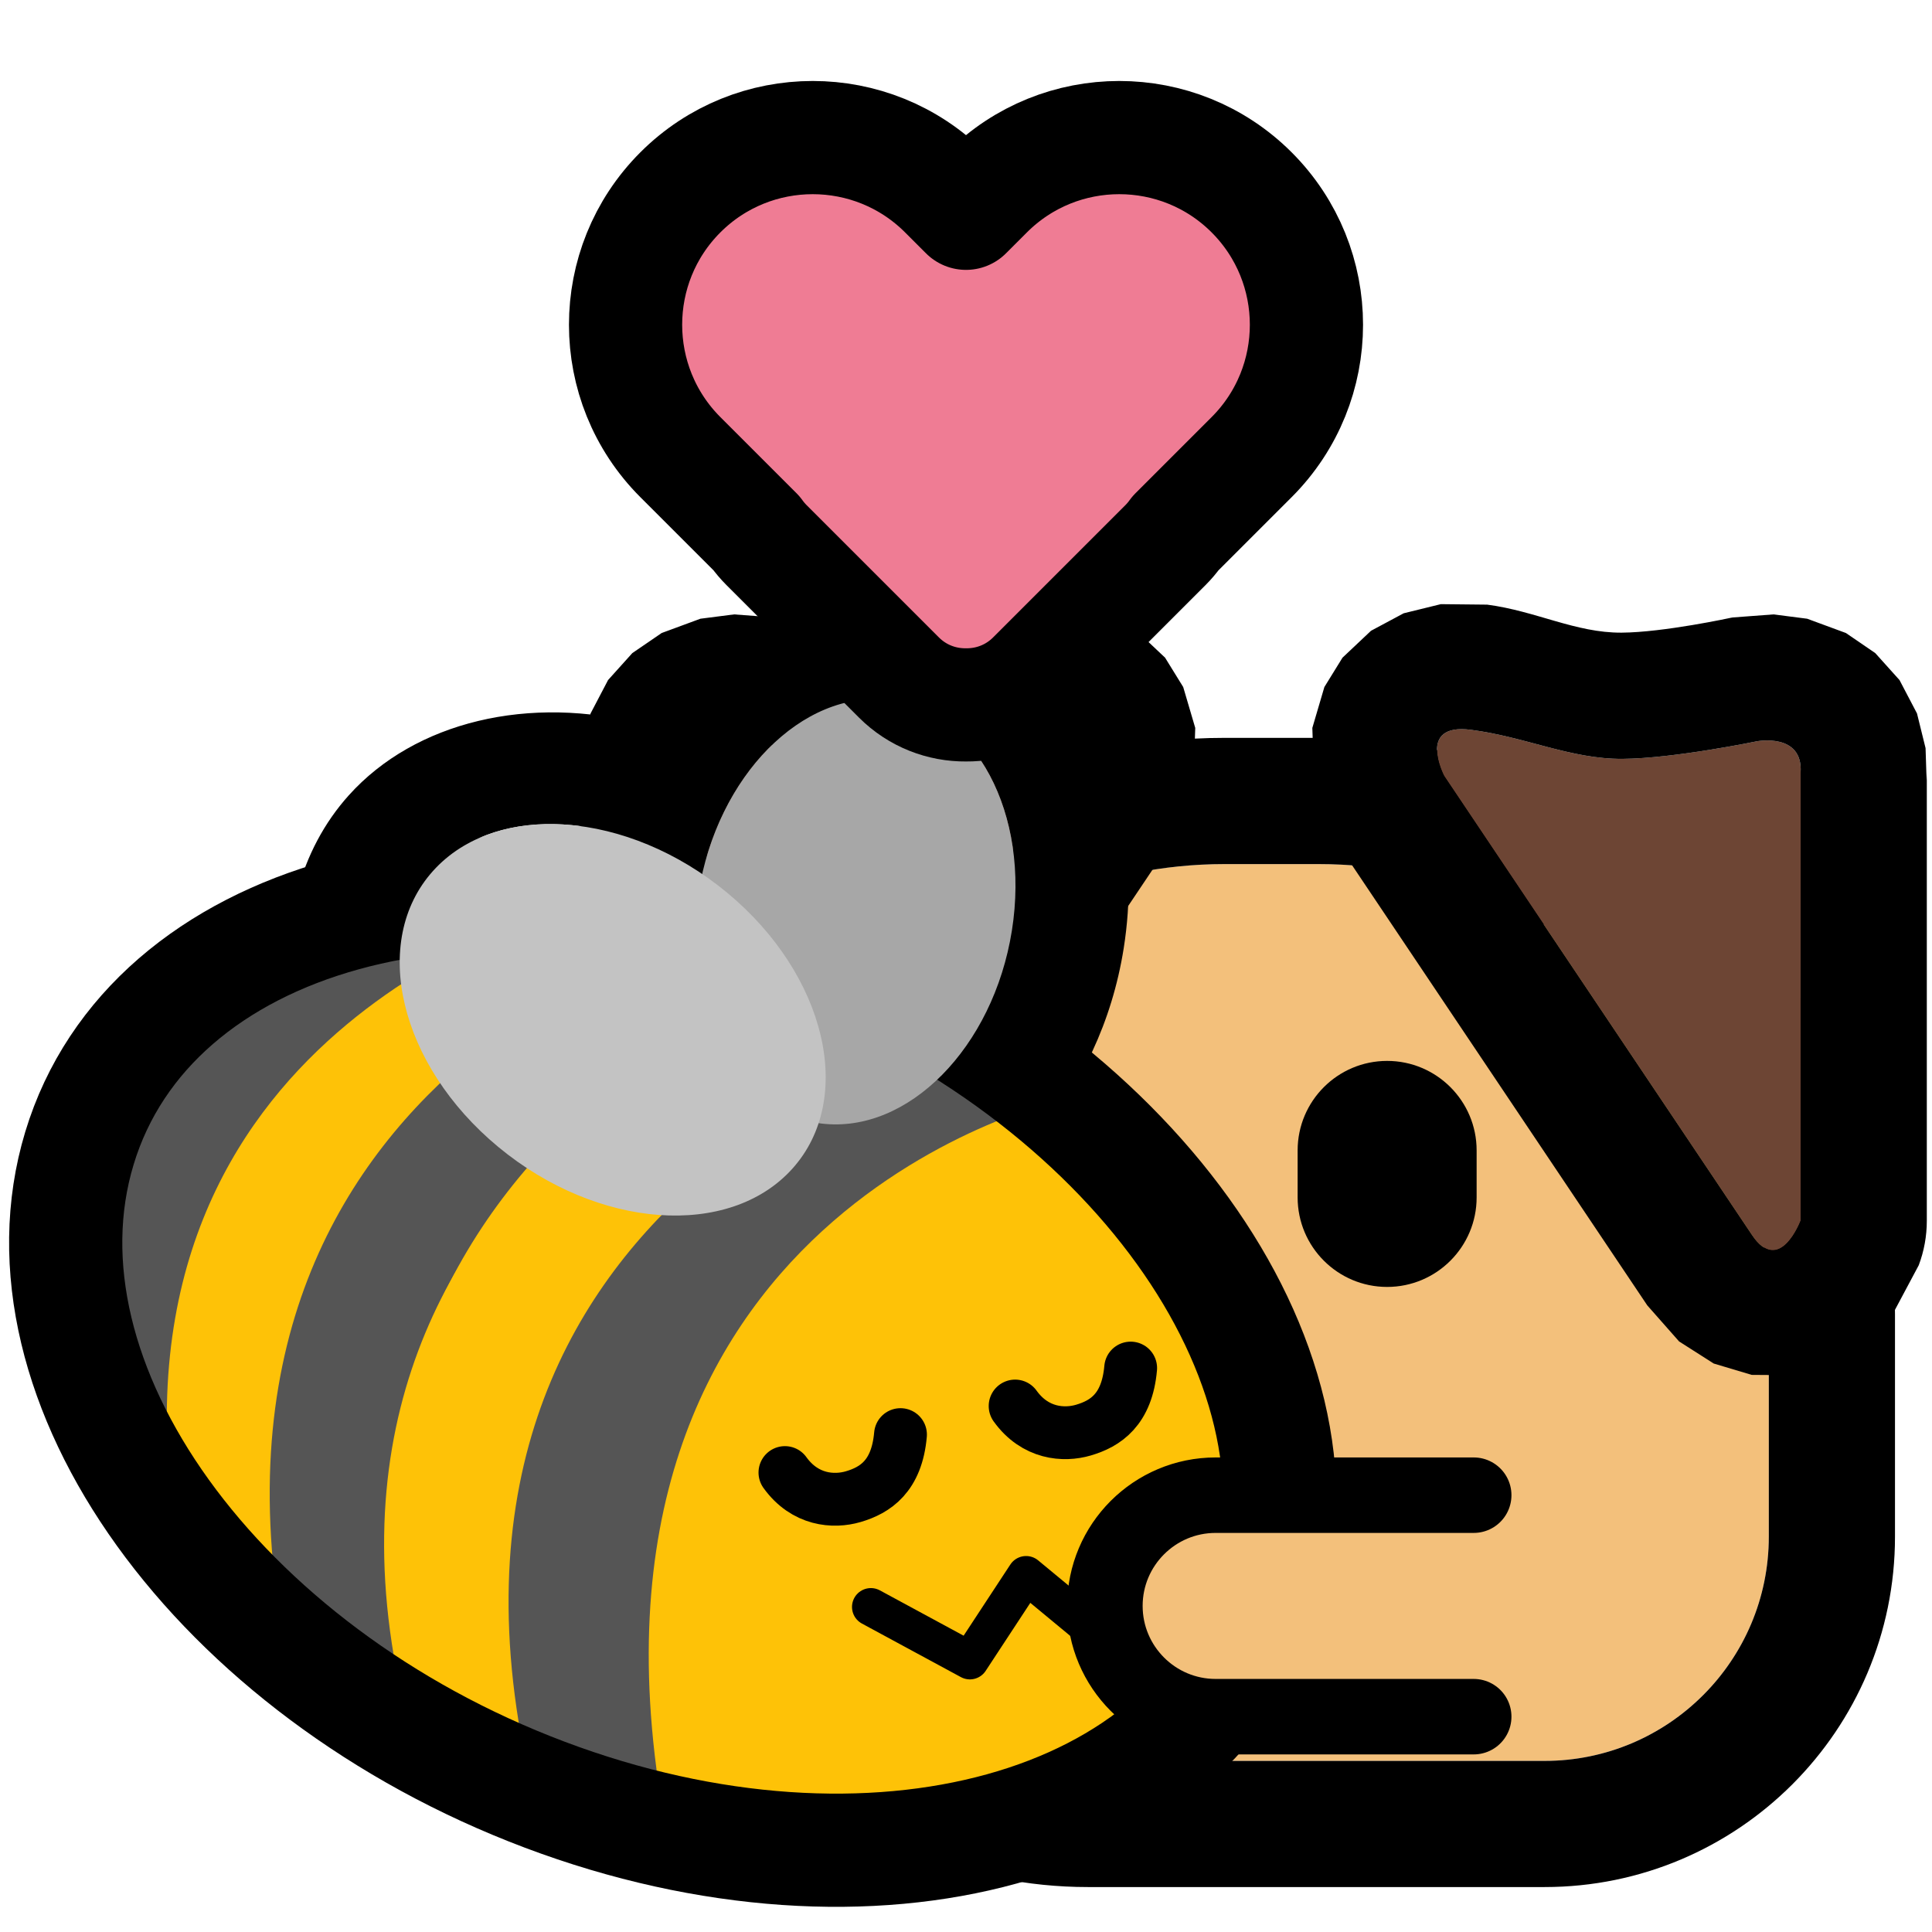 <?xml version="1.0" encoding="UTF-8" standalone="no"?>
<!DOCTYPE svg PUBLIC "-//W3C//DTD SVG 1.1//EN" "http://www.w3.org/Graphics/SVG/1.1/DTD/svg11.dtd">
<svg width="100%" height="100%" viewBox="0 0 256 256" version="1.1" xmlns="http://www.w3.org/2000/svg" xmlns:xlink="http://www.w3.org/1999/xlink" xml:space="preserve" xmlns:serif="http://www.serif.com/" style="fill-rule:evenodd;clip-rule:evenodd;stroke-linecap:round;stroke-linejoin:round;stroke-miterlimit:1.5;">
    <rect id="neodog_hug_bee_heart" x="0" y="0" width="256" height="256" style="fill:none;"/>
    <clipPath id="_clip1">
        <rect x="0" y="0" width="256" height="256"/>
    </clipPath>
    <g clip-path="url(#_clip1)">
        <g id="Dog">
            <g id="Body">
                <path d="M102.521,174.248L102.521,191.701C102.521,214.677 121.178,233.329 144.146,233.329L204.662,233.329C221.063,233.329 234.376,220.014 234.376,203.618L234.376,174.16C234.376,141.225 207.638,114.496 174.705,114.496L162.273,114.496C129.299,114.496 102.521,141.269 102.521,174.248Z" style="fill:rgb(243,192,123);"/>
                <path d="M85.799,174.248L85.799,191.701C85.799,223.898 111.946,250.044 144.146,250.044L204.662,250.044C230.292,250.044 251.096,229.246 251.096,203.618L251.096,174.16C251.096,132.004 216.87,97.77 174.705,97.77L162.273,97.77C120.067,97.77 85.799,132.037 85.799,174.248ZM102.521,174.248C102.521,141.269 129.299,114.496 162.273,114.496L174.705,114.496C207.638,114.496 234.376,141.225 234.376,174.16L234.376,203.618C234.376,220.014 221.063,233.329 204.662,233.329L144.146,233.329C121.178,233.329 102.521,214.677 102.521,191.701L102.521,174.248Z"/>
            </g>
            <path id="Right-eye" serif:id="Right eye" d="M195.661,152.435L195.661,158.666C195.661,165.211 190.347,170.525 183.802,170.525C177.257,170.525 171.943,165.211 171.943,158.666L171.943,152.435C171.943,145.89 177.257,140.576 183.802,140.576C190.347,140.576 195.661,145.89 195.661,152.435Z"/>
            <g id="Right-ear" serif:id="Right ear">
                <path d="M238.591,102.372L238.591,161.763C238.591,161.763 235.821,169.113 232.155,163.647C228.48,158.18 191.351,102.806 191.351,102.806C191.351,102.806 187.657,95.76 194.906,96.702C202.164,97.644 208.129,100.59 214.971,100.553C221.813,100.507 232.783,98.226 232.783,98.226C232.783,98.226 238.923,97.044 238.591,102.372Z" style="fill:rgb(109,69,52);"/>
                <path d="M255.313,102.372L255.285,103.406L255.147,99.131L254.011,94.532L251.693,90.109L248.48,86.536L244.593,83.877L239.459,81.984L234.999,81.411L229.597,81.817C229.523,81.827 229.449,81.845 229.375,81.854C229.375,81.854 220.446,83.793 214.869,83.83C208.775,83.867 203.521,80.959 197.057,80.118L190.917,80.054L185.995,81.263L181.665,83.581L177.888,87.145L175.487,91.033L173.891,96.453L174.133,103.757L176.531,110.571C176.817,111.098 177.122,111.624 177.463,112.123C177.463,112.123 214.601,167.507 218.276,172.973L222.487,177.747L227.076,180.674L232.109,182.179L237.455,182.216L241.795,181.071L246.421,178.458L251.075,173.592L254.242,167.654C254.953,165.771 255.313,163.776 255.313,161.763L255.313,102.372ZM238.591,102.372L238.591,161.763C238.591,161.763 235.821,169.113 232.155,163.647C228.48,158.18 191.351,102.806 191.351,102.806C191.351,102.806 187.657,95.76 194.906,96.702C202.164,97.644 208.129,100.59 214.971,100.553C221.813,100.507 232.783,98.226 232.783,98.226C232.783,98.226 238.923,97.044 238.591,102.372Z"/>
            </g>
            <g id="Left-ear" serif:id="Left ear">
                <path d="M93.676,102.372L93.676,161.763C93.676,161.763 96.446,169.113 100.112,163.647C103.787,158.18 140.916,102.806 140.916,102.806C140.916,102.806 144.609,95.76 137.361,96.702C130.103,97.644 124.138,100.59 117.296,100.553C110.454,100.507 99.484,98.226 99.484,98.226C99.484,98.226 93.344,97.044 93.676,102.372Z" style="fill:rgb(109,69,52);"/>
                <path d="M76.982,103.406L76.954,102.372L76.954,161.763C76.954,163.776 77.314,165.771 78.025,167.654L81.192,173.592L85.846,178.458L90.472,181.071L94.812,182.216L100.158,182.179L105.191,180.674L109.78,177.747L113.99,172.973C117.665,167.507 154.804,112.123 154.804,112.123C155.145,111.624 155.45,111.098 155.736,110.571L158.134,103.757L158.376,96.453L156.78,91.033L154.379,87.145L150.602,83.581L146.272,81.263L141.35,80.054L135.21,80.118C128.746,80.959 123.492,83.867 117.398,83.83C111.82,83.793 102.891,81.854 102.891,81.854C102.818,81.845 102.744,81.827 102.67,81.817L97.268,81.411L92.808,81.984L87.674,83.877L83.787,86.536L80.573,90.109L78.256,94.532L77.12,99.131L76.982,103.406ZM93.676,102.372C93.344,97.044 99.484,98.226 99.484,98.226C99.484,98.226 110.454,100.507 117.296,100.553C124.138,100.59 130.103,97.644 137.361,96.702C144.609,95.76 140.916,102.806 140.916,102.806C140.916,102.806 103.787,158.18 100.112,163.647C96.446,169.113 93.676,161.763 93.676,161.763L93.676,102.372Z"/>
            </g>
        </g>
        <g id="Bee">
            <path id="Wings-outline" serif:id="Wings outline" d="M117.671,163.06C117.191,163.682 116.685,164.289 116.152,164.881C103.374,179.095 76.549,180.17 56.466,163.537C35.819,146.436 33.081,119.995 46.218,105.381C54.979,95.636 70.166,91.975 85.38,96.01C93.709,83.393 107.056,76.354 119.567,77.857C138.121,80.086 152.879,100.58 148.895,125.661C145.772,145.322 132.25,159.448 117.671,163.06ZM108.473,148.825C108.602,148.844 108.732,148.861 108.862,148.877C120.32,150.253 131.621,138.796 134.081,123.307C136.541,107.819 129.236,94.127 117.778,92.75C106.948,91.449 96.26,101.612 93.043,115.807C80.407,107.253 65.054,106.866 57.374,115.409C49.011,124.711 52.892,141.1 66.034,151.984C79.176,162.869 96.635,164.155 104.997,154.853C106.597,153.073 107.748,151.035 108.473,148.825Z"/>
            <path id="Body1" serif:id="Body" d="M106.103,125.73C62.71,109.377 19.883,121.211 10.526,152.141C1.169,183.071 28.802,221.459 72.195,237.812C115.589,254.165 158.415,242.331 167.773,211.401C177.13,180.471 149.497,142.083 106.103,125.73Z" style="fill:rgb(254,194,7);"/>
            <g id="Stripes">
                <path d="M75.248,122.321C76.231,122.875 14.788,132.343 23.038,201.303C-25.748,118.355 73.562,115.663 75.248,122.321Z" style="fill:rgb(85,85,85);"/>
                <path d="M23.183,202.008C13.359,135.853 73.613,121.835 72.882,119.961L97.339,124.461C97.339,124.461 23.945,138.281 37.213,215.889L25.291,202.8" style="fill:rgb(254,194,7);"/>
                <path d="M54.078,228.958L37.34,215.863C24.003,138.167 98.322,121.461 98.327,121.49L111.874,126.746C111.99,126.746 36.134,149.455 54.078,228.958Z" style="fill:rgb(85,85,85);"/>
                <path d="M110.875,127.014L126.04,135.37C126.04,135.37 53.559,158.72 70.571,237.326L54.543,229.979C33.286,152.912 111.795,127.513 113.137,128.26" style="fill:rgb(254,194,7);"/>
                <path d="M129.12,136.301L141.107,145.56C141.107,145.56 72.991,160.291 88.165,241.844L70.571,237.326C51.117,156.675 127.081,137.621 129.12,136.301Z" style="fill:rgb(85,85,85);"/>
            </g>
            <path id="Body-outline" serif:id="Body outline" d="M106.103,125.73C62.71,109.377 19.883,121.211 10.526,152.141C1.169,183.071 28.802,221.459 72.195,237.812C115.589,254.165 158.415,242.331 167.773,211.401C177.13,180.471 149.497,142.083 106.103,125.73Z" style="fill:none;stroke:black;stroke-width:15px;"/>
            <g id="Wings">
                <path id="Back-wing" serif:id="Back wing" d="M117.778,92.75C106.319,91.374 95.019,102.831 92.559,118.319C90.099,133.808 97.404,147.5 108.862,148.877C120.32,150.253 131.621,138.796 134.081,123.307C136.541,107.819 129.236,94.127 117.778,92.75Z" style="fill:rgb(167,167,167);"/>
                <path id="Front-wing" serif:id="Front wing" d="M57.374,115.409C49.011,124.711 52.892,141.1 66.034,151.984C79.176,162.869 96.635,164.155 104.997,154.853C113.359,145.551 109.478,129.162 96.336,118.277C83.194,107.393 65.736,106.107 57.374,115.409Z" style="fill:rgb(195,195,195);"/>
            </g>
            <g id="Face">
                <path id="Mouth" d="M149.164,205.945L145.488,216.559L135.965,208.681L128.515,220.028L115.395,212.929" style="fill:none;stroke:black;stroke-width:5px;"/>
                <path id="Right-eye1" serif:id="Right eye" d="M134.508,186.305C137.16,189.993 140.963,190.26 143.555,189.499C146.47,188.644 149.329,186.808 149.818,181.275" style="fill:none;stroke:black;stroke-width:7px;"/>
                <path id="Left-eye" serif:id="Left eye" d="M104.008,195.121C106.661,198.809 110.464,199.076 113.056,198.316C115.971,197.46 118.83,195.625 119.319,190.092" style="fill:none;stroke:black;stroke-width:7px;"/>
            </g>
        </g>
        <path id="Dog-arm" serif:id="Dog arm" d="M195.275,227.468L161.081,227.468C152.981,227.468 146.406,220.892 146.406,212.793C146.406,204.694 152.981,198.119 161.081,198.119L195.275,198.119" style="fill:rgb(243,192,123);stroke:black;stroke-width:10px;"/>
        <path id="Heart" d="M100.241,70.661L90.15,60.571C80.47,50.89 80.47,35.171 90.15,25.491C99.831,15.81 115.55,15.81 125.231,25.491L128,28.26L130.769,25.491C140.45,15.81 156.169,15.81 165.85,25.491C175.53,35.171 175.53,50.89 165.85,60.571L155.759,70.661C155.367,71.211 154.923,71.736 154.43,72.23L136.889,89.77C134.439,92.221 131.215,93.43 128,93.4C124.785,93.43 121.561,92.221 119.111,89.77L101.57,72.23C101.077,71.736 100.633,71.211 100.241,70.661Z" style="fill:rgb(239,124,148);stroke:black;stroke-width:15px;stroke-linejoin:miter;stroke-miterlimit:5;"/>
    </g>
</svg>
